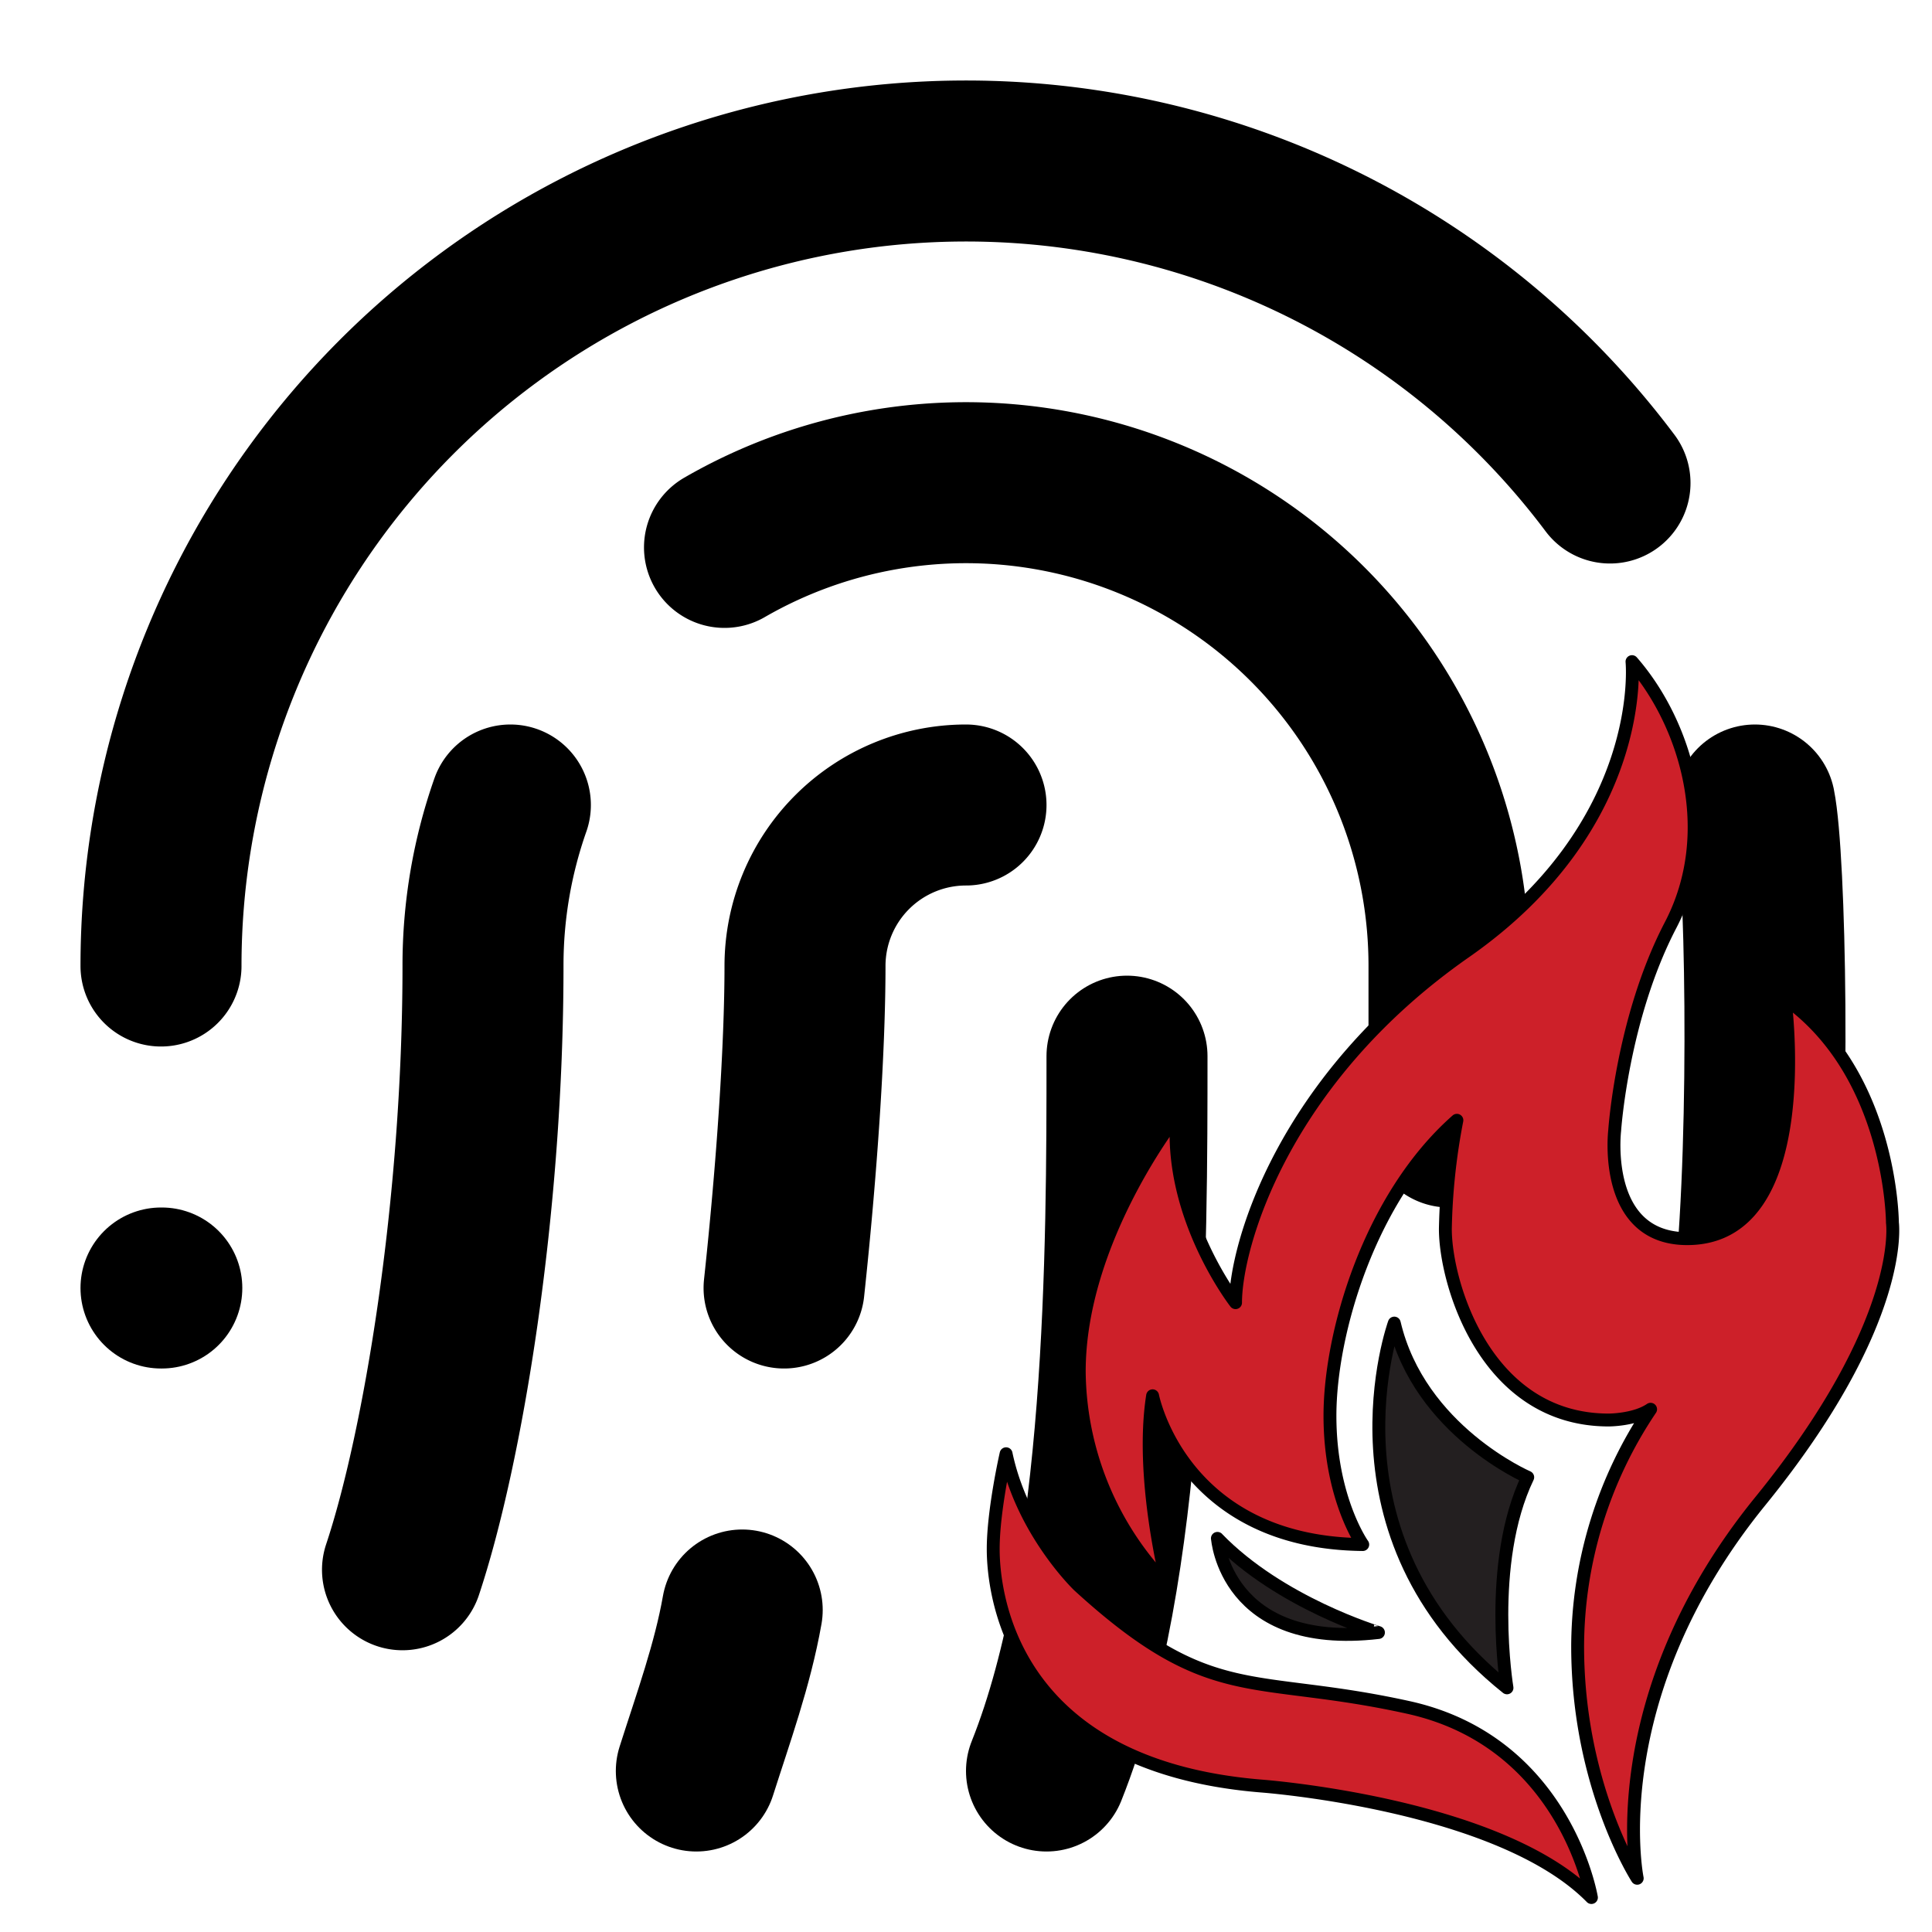 <?xml version="1.0" encoding="UTF-8" standalone="no"?>
<svg
   width="24"
   height="24"
   viewBox="0 0 24 24"
   fill="none"
   stroke="currentColor"
   stroke-width="2"
   stroke-linecap="round"
   stroke-linejoin="round"
   class="lucide lucide-fingerprint-icon lucide-fingerprint"
   version="1.1"
   id="svg286"
   sodipodi:docname="Aug29.Greenfire.Design.LogoIcon.loginStandard.svg"
   xml:space="preserve"
   inkscape:version="1.2.2 (b0a8486541, 2022-12-01)"
   xmlns:inkscape="http://www.inkscape.org/namespaces/inkscape"
   xmlns:sodipodi="http://sodipodi.sourceforge.net/DTD/sodipodi-0.dtd"
   xmlns="http://www.w3.org/2000/svg"
   xmlns:svg="http://www.w3.org/2000/svg"><defs
     id="defs290"><style
       id="style513">.cls-1{fill:#231f20;}</style><style
       id="style588">.cls-1{fill:#231f20;}.cls-2{fill:#cd2029;}</style></defs><sodipodi:namedview
     id="namedview288"
     pagecolor="#ffffff"
     bordercolor="#000000"
     borderopacity="0.25"
     inkscape:showpageshadow="2"
     inkscape:pageopacity="0.0"
     inkscape:pagecheckerboard="0"
     inkscape:deskcolor="#d1d1d1"
     showgrid="false"
     inkscape:zoom="4.3645833"
     inkscape:cx="-52.238664"
     inkscape:cy="12.601432"
     inkscape:window-width="1360"
     inkscape:window-height="748"
     inkscape:window-x="1636"
     inkscape:window-y="219"
     inkscape:window-maximized="0"
     inkscape:current-layer="svg286" /><path
     d="M12 10a2 2 0 0 0-2 2c0 1.02-.1 2.51-.26 4"
     id="path268" /><path
     d="M14 13.12c0 2.38 0 6.38-1 8.88"
     id="path270" /><path
     d="M2 12a10 10 0 0 1 18-6"
     id="path274" /><path
     d="M2 16h.01"
     id="path276" /><path
     d="M21.8 16c.2-2 .131-5.354 0-6"
     id="path278" /><path
     d="M5 19.5C5.5 18 6 15 6 12a6 6 0 0 1 .34-2"
     id="path280" /><path
     d="M8.65 22c.21-.66.45-1.32.57-2"
     id="path282" /><path
     d="M9 6.8a6 6 0 0 1 9 5.2v2"
     id="path284" /><g
     id="Layer_1-2"
     data-name="Layer 1"
     transform="matrix(0.08,0,0,0.08,12.338,8.219)"><path
       class="cls-1"
       d="m 83,126.65 c -6.43,13.38 -3.22,32.7 -3.22,32.7 C 50.32,135.8 62.28,102.71 62.28,102.71 66.2,119.41 83,126.65 83,126.65 Z m -48.18,9.49 c 0,0 1.22,17.37 25,14.62 0.04,0 -15.29,-4.56 -25.01,-14.62 z"
       id="path592" /><path
       class="cls-2"
       d="m 90.75,152.9 a 66.35,66.35 0 0 1 11.33,-36.81 c -2.46,1.68 -6.51,1.67 -6.51,1.67 -19.18,0 -25.36,-21.32 -25.36,-29.64 A 97.51,97.51 0 0 1 72,71.22 c -13.55,11.94 -19.71,33 -19.71,45.88 0,12.88 5.09,20 5.09,20 C 29.17,136.81 24.75,114 24.75,114 c -2,12.74 2.29,29.37 2.29,29.37 A 48.07,48.07 0 0 1 13.36,110.24 c 0,-20.52 15.15,-39.7 15.15,-39.7 -1.35,15.56 9.12,29 9.12,29 0,-8.72 7.23,-34.61 35.67,-54.46 C 101.74,25.23 99.19,0 99.19,0 c 8.32,9.52 13.55,26.42 6,40.9 -7.55,14.48 -8.69,31.93 -8.69,31.93 0,0 -2,16.77 11.27,16.77 20.27,0 15.17,-37.29 15.17,-37.29 16.62,11.69 16.69,34.81 16.69,34.81 0,0 2.21,15.28 -20.52,43.25 -24.83,30.55 -19.11,58.55 -19.11,58.55 0,0 -9.25,-14.29 -9.25,-36.02 z M 2,123 c 0,0 -2,8.75 -2,14.79 0,6.04 2.11,33.59 41.66,36.81 0,0 36.91,2.72 51.23,17.31 0,0 -4,-24.14 -28.44,-29.52 C 40.01,157.01 33.87,162.29 13.36,143.57 13.36,143.6 4.56,135.2 2,123 Z"
       id="path594" /></g></svg>

